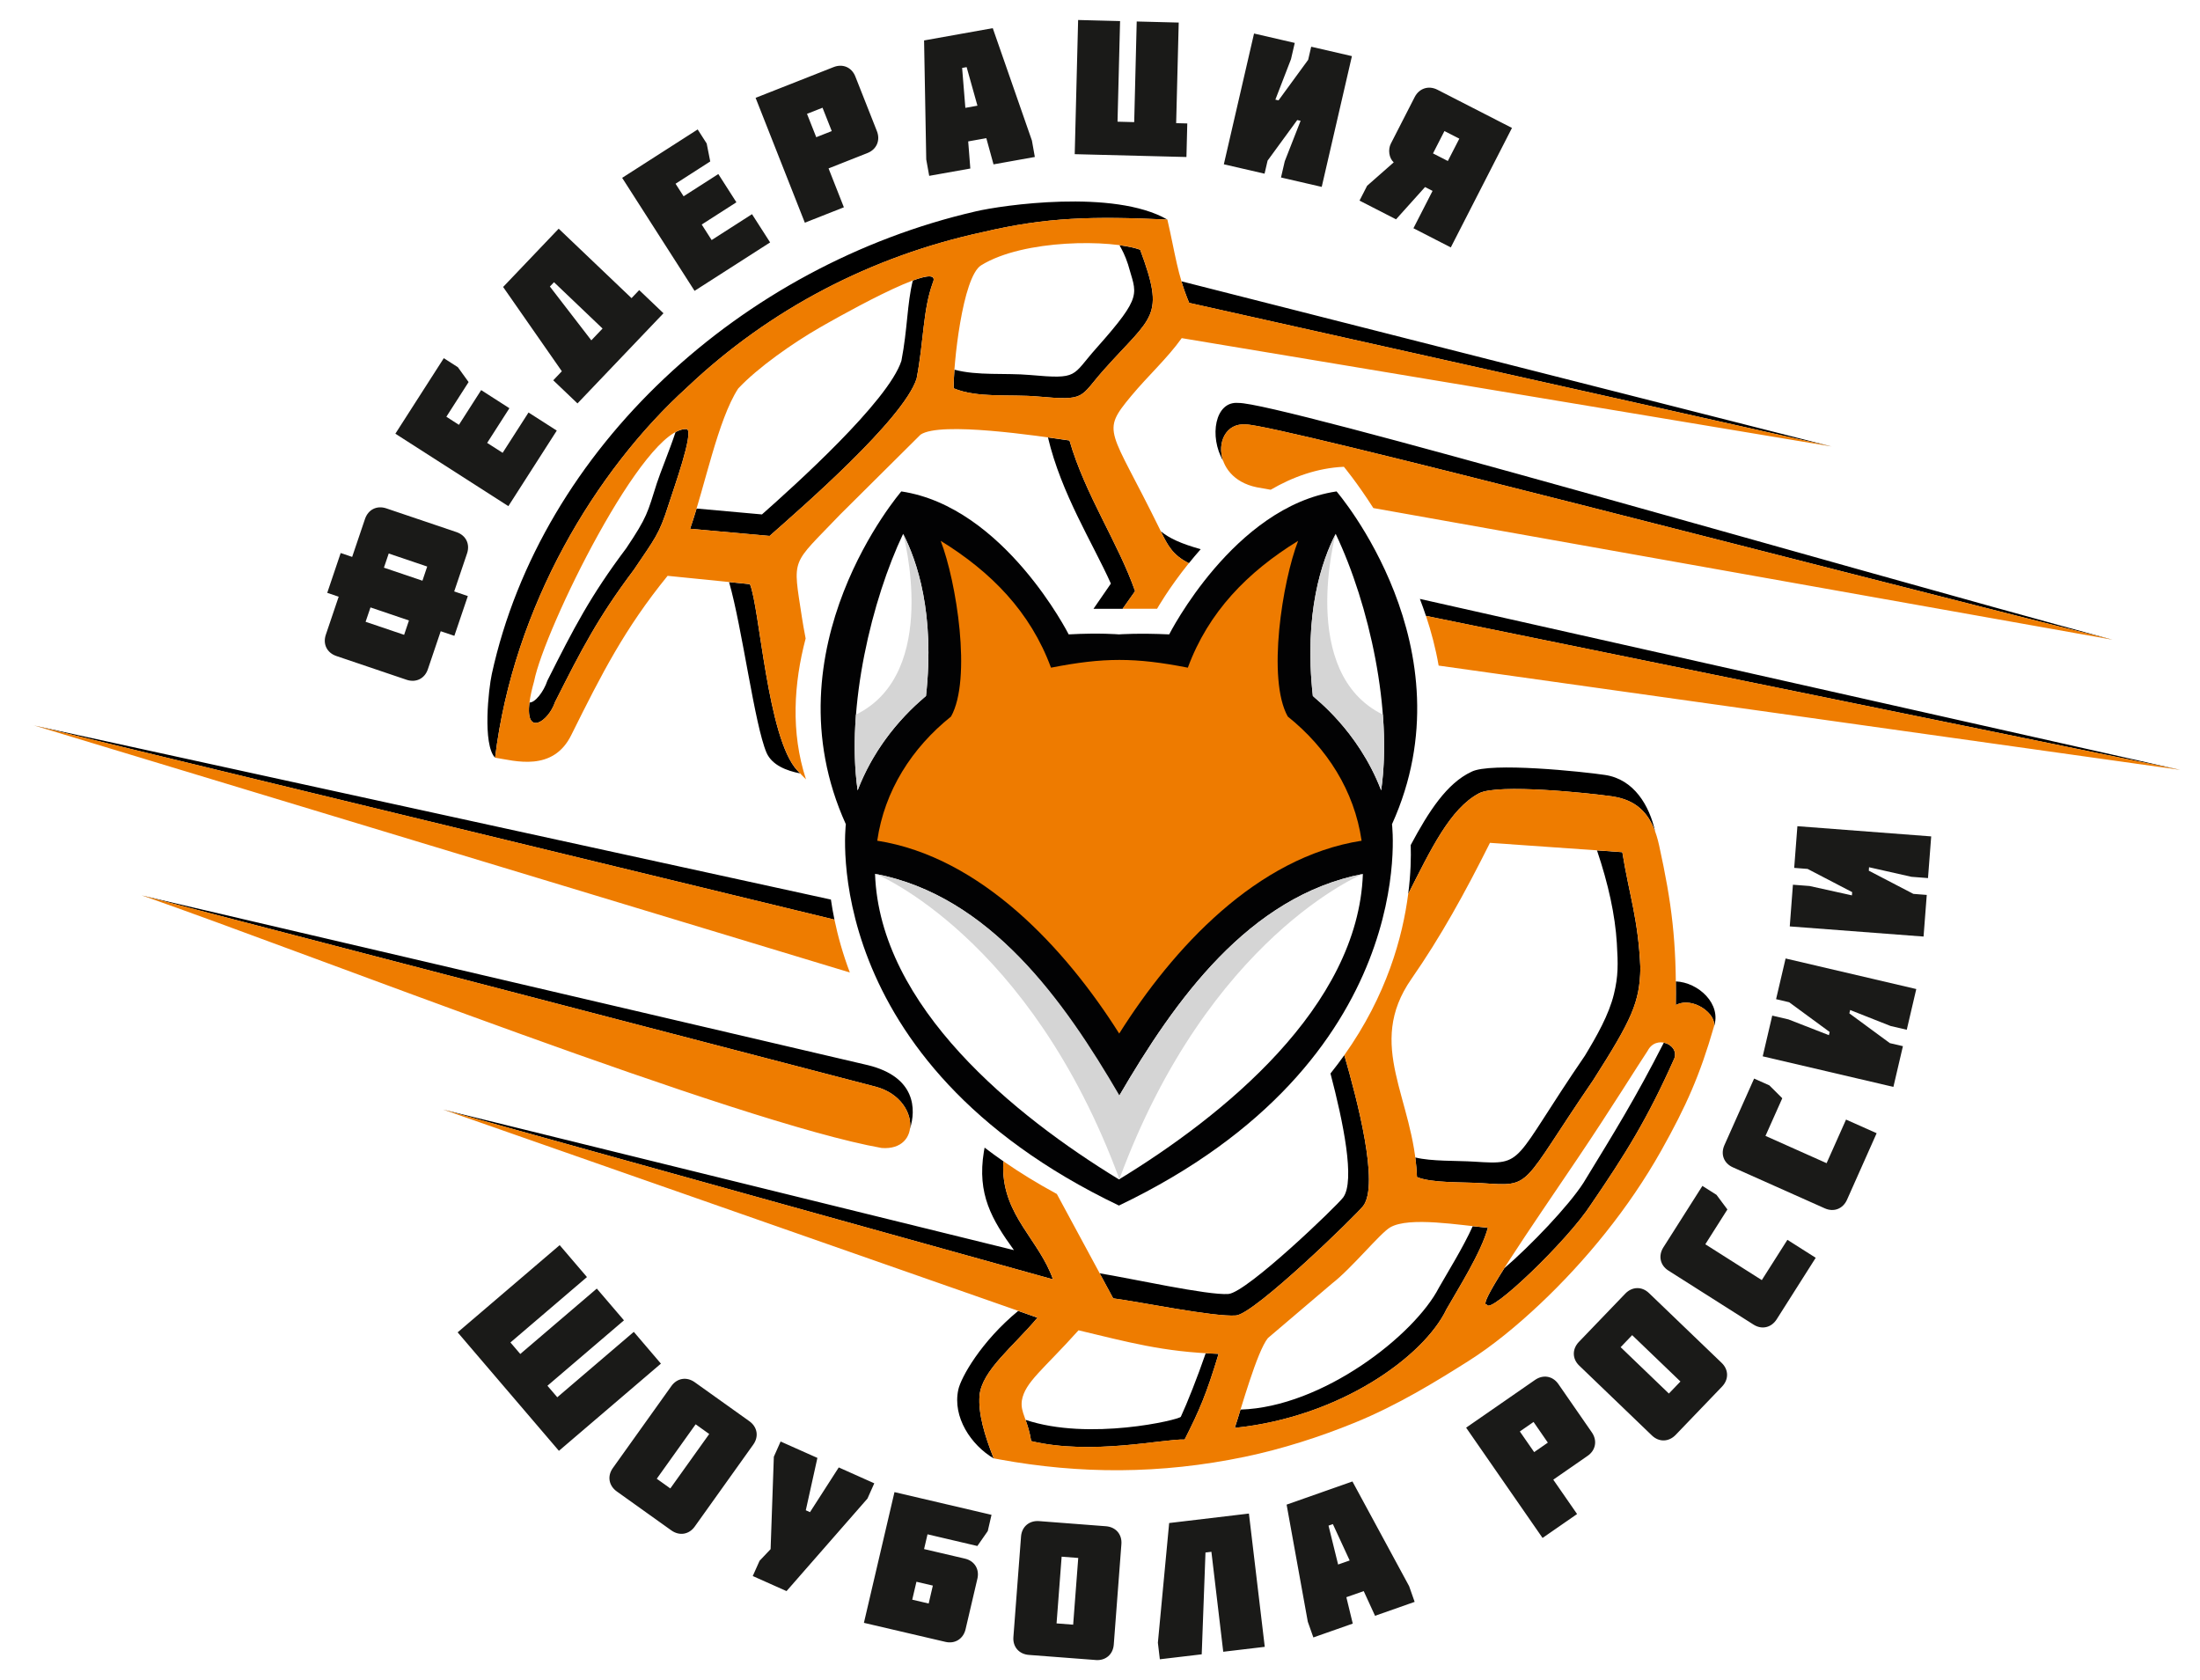 <svg width="55" height="42" viewBox="0 0 55 42" fill="none" xmlns="http://www.w3.org/2000/svg">
<g clip-path="url(#clip0_1368_20710)">
<path d="M37.799 3.198L35.935 2.243C35.713 2.13 35.478 2.209 35.367 2.427L34.771 3.591C34.697 3.736 34.722 3.949 34.843 4.059L34.178 4.644L33.988 5.015L34.901 5.483L35.626 4.676L35.814 4.772L35.336 5.706L36.27 6.185L37.799 3.199L37.799 3.198ZM36.111 3.276L36.483 3.466L36.196 4.025L35.825 3.835L36.111 3.276ZM32.704 1.495L31.963 2.509L31.884 2.491L32.275 1.479L32.369 1.073L31.351 0.838L30.596 4.107L31.614 4.342L31.69 4.015L32.431 3.001L32.515 3.02L32.119 4.031L32.025 4.437L33.043 4.672L33.798 1.403L32.78 1.168L32.704 1.495L32.704 1.495ZM28.002 0.527L26.953 0.5L26.868 3.854L29.661 3.925L29.682 3.086L29.404 3.079L29.468 0.564L28.418 0.537L28.355 3.053L27.938 3.042L28.002 0.527H28.002ZM23.102 1.011L23.156 3.986L23.23 4.396L24.258 4.213L24.205 3.535L24.658 3.454L24.838 4.109L25.871 3.924L25.798 3.514L24.819 0.704L23.102 1.011H23.102ZM24.134 2.696L24.053 1.698L24.166 1.678L24.436 2.642L24.134 2.696ZM21.686 3.826C21.917 3.735 22.013 3.507 21.923 3.279L21.383 1.911C21.293 1.683 21.07 1.586 20.838 1.678L18.89 2.446L20.121 5.567L21.097 5.182L20.714 4.21L21.686 3.826ZM20.175 2.846L20.563 2.693L20.794 3.277L20.406 3.43L20.175 2.846ZM19.253 6.06L18.8 5.354L17.791 6.001L17.543 5.613L18.41 5.057L17.958 4.351L17.09 4.907L16.889 4.593L17.756 4.036L17.667 3.587L17.442 3.236L15.554 4.446L17.364 7.271L19.253 6.06L19.253 6.06ZM14.437 10.085L16.587 7.831L15.98 7.252L15.788 7.453L13.967 5.717L12.578 7.174L14.046 9.281L13.831 9.507L14.438 10.086L14.437 10.085ZM15.064 8.213L14.783 8.508L13.747 7.163L13.85 7.055L15.064 8.213ZM13.919 10.764L13.213 10.312L12.566 11.32L12.179 11.072L12.735 10.205L12.029 9.752L11.473 10.62L11.159 10.418L11.715 9.551L11.446 9.179L11.095 8.954L9.884 10.842L12.709 12.653L13.919 10.765L13.919 10.764ZM11.359 15.895L11.696 14.901L11.355 14.785L11.676 13.836C11.756 13.6 11.648 13.382 11.412 13.302L9.659 12.709C9.423 12.629 9.205 12.737 9.125 12.973L8.804 13.922L8.517 13.825L8.181 14.82L8.467 14.917L8.146 15.866C8.066 16.102 8.174 16.32 8.41 16.4L10.163 16.993C10.399 17.073 10.618 16.965 10.697 16.729L11.018 15.78L11.359 15.895ZM9.262 15.185L10.224 15.511L10.103 15.87L9.14 15.544L9.262 15.185ZM10.561 14.517L9.598 14.191L9.718 13.837L10.68 14.163L10.561 14.517Z" fill="#1A1A18"/>
<path d="M45.19 21.722L46.304 22.302L46.298 22.383L45.239 22.149L44.823 22.117L44.744 23.159L48.089 23.413L48.169 22.372L47.834 22.346L46.72 21.766L46.726 21.68L47.785 21.919L48.2 21.951L48.28 20.909L44.935 20.654L44.855 21.696L45.19 21.722H45.19ZM44.729 25.055L45.741 25.798L45.723 25.878L44.712 25.484L44.306 25.389L44.068 26.407L47.335 27.171L47.573 26.153L47.246 26.077L46.234 25.333L46.254 25.249L47.263 25.648L47.669 25.743L47.907 24.725L44.64 23.961L44.402 24.978L44.729 25.055V25.055ZM43.111 28.626C43.009 28.854 43.096 29.081 43.32 29.181L45.622 30.208C45.845 30.307 46.073 30.22 46.175 29.993L46.916 28.329L46.151 27.988L45.665 29.078L44.137 28.396L44.557 27.455L44.234 27.133L43.853 26.963L43.111 28.626H43.111ZM41.584 31.183C41.451 31.394 41.504 31.632 41.71 31.763L43.839 33.114C44.045 33.245 44.283 33.191 44.417 32.981L45.393 31.443L44.685 30.994L44.045 32.001L42.633 31.105L43.185 30.235L42.912 29.869L42.56 29.646L41.584 31.183ZM43.05 34.664C43.223 34.484 43.218 34.24 43.042 34.071L41.224 32.325C41.048 32.155 40.804 32.16 40.631 32.34L39.472 33.546C39.3 33.726 39.304 33.97 39.481 34.139L41.299 35.886C41.475 36.055 41.719 36.05 41.892 35.87L43.05 34.664ZM40.804 33.377L42.011 34.536L41.722 34.837L40.516 33.678L40.804 33.377V33.377ZM39.69 36.395C39.895 36.254 39.936 36.01 39.797 35.809L38.959 34.599C38.819 34.398 38.58 34.355 38.375 34.497L36.653 35.69L38.564 38.447L39.427 37.849L38.832 36.99L39.69 36.395L39.69 36.395ZM37.996 35.785L38.339 35.547L38.696 36.064L38.354 36.301L37.996 35.785ZM32.165 37.613L32.695 40.541L32.834 40.934L33.819 40.588L33.659 39.928L34.093 39.776L34.376 40.393L35.366 40.045L35.228 39.652L33.811 37.035L32.165 37.614L32.165 37.613ZM33.453 39.112L33.213 38.139L33.322 38.101L33.742 39.01L33.453 39.111V39.112ZM31.619 41.169L31.223 37.837L29.229 38.074L28.947 41.066L28.996 41.48L30.043 41.356L30.137 38.811L30.285 38.793L30.581 41.292L31.619 41.169V41.169ZM27.392 41.499C27.64 41.518 27.825 41.359 27.844 41.115L28.035 38.601C28.054 38.357 27.895 38.172 27.646 38.154L25.979 38.026C25.73 38.007 25.545 38.166 25.526 38.41L25.335 40.924C25.316 41.167 25.475 41.353 25.724 41.371L27.392 41.498V41.499ZM26.956 38.947L26.829 40.615L26.414 40.583L26.541 38.915L26.956 38.947H26.956ZM24.124 38.964L23.102 38.725L23.188 38.356L24.434 38.648L24.694 38.275L24.788 37.869L22.362 37.301L21.598 40.569L23.637 41.045C23.875 41.101 24.083 40.968 24.139 40.73L24.435 39.465C24.491 39.227 24.362 39.02 24.124 38.964V38.964ZM22.806 39.99L22.911 39.542L23.321 39.638L23.217 40.086L22.806 39.99ZM19.663 39.776L21.687 37.462L21.857 37.081L20.969 36.684L20.25 37.802L20.145 37.755L20.435 36.446L19.515 36.036L19.346 36.417L19.265 38.727L18.989 39.018L18.819 39.399L19.664 39.776L19.663 39.776ZM16.782 38.257C16.985 38.402 17.226 38.362 17.368 38.163L18.833 36.111C18.975 35.912 18.935 35.671 18.732 35.527L17.37 34.555C17.168 34.41 16.927 34.45 16.785 34.649L15.32 36.701C15.178 36.9 15.218 37.14 15.421 37.285L16.782 38.257V38.257ZM17.731 35.848L16.758 37.209L16.419 36.967L17.391 35.606L17.73 35.848H17.731ZM13.992 31.127L11.441 33.307L13.973 36.269L16.523 34.089L15.845 33.295L13.932 34.93L13.686 34.642L15.599 33.007L14.92 32.213L13.007 33.848L12.761 33.56L14.674 31.925L13.992 31.127Z" fill="#1A1A18"/>
<path d="M28.504 6.243C28.374 6.196 28.197 6.158 27.987 6.13C28.055 6.25 28.127 6.384 28.2 6.607C28.406 7.366 28.601 7.362 27.413 8.699C26.782 9.407 26.981 9.484 25.745 9.374C25.14 9.32 24.431 9.397 23.861 9.241C23.846 9.439 23.84 9.603 23.842 9.708C24.44 9.957 25.253 9.852 25.936 9.912C27.172 10.022 26.972 9.945 27.604 9.237C28.814 7.88 29.136 7.941 28.504 6.243ZM26.737 11.012C26.603 10.992 26.417 10.965 26.199 10.935C26.534 12.35 27.321 13.579 27.772 14.589L27.337 15.22H28.065L28.377 14.778C27.953 13.566 27.13 12.371 26.737 11.012ZM29.538 7.033L29.53 7.013C29.583 7.193 29.647 7.376 29.729 7.572L45.786 11.161L45.789 11.162L29.538 7.033ZM24.394 5.284C18.558 6.627 13.535 11.187 12.295 16.851C12.215 17.219 12.059 18.606 12.377 18.943C12.839 15.161 14.89 11.759 17.175 9.686C19.244 7.723 21.793 6.403 24.57 5.803C26.182 5.424 27.32 5.406 29.184 5.489C27.85 4.72 25.039 5.132 24.394 5.284ZM19.934 19.262C19.183 18.463 18.992 15.175 18.748 14.604L18.227 14.551C18.557 15.701 18.863 18.114 19.164 18.819C19.302 19.129 19.663 19.268 20.003 19.334L19.934 19.262ZM20.773 22.488L0.847 18.136L0.849 18.136L20.861 22.99C20.825 22.816 20.796 22.648 20.773 22.488ZM26.325 31.983C25.977 30.994 25.086 30.401 25.079 29.196C25.078 29.143 25.082 29.088 25.088 29.033C24.924 28.92 24.767 28.805 24.615 28.689C24.608 28.723 24.602 28.757 24.597 28.789C24.423 29.853 24.795 30.487 25.349 31.252L11.077 27.738L26.325 31.983ZM24.488 34.891C24.544 34.259 25.337 33.66 25.937 32.941C25.836 32.904 25.632 32.833 25.455 32.771C24.527 33.536 24.023 34.434 23.957 34.743C23.81 35.425 24.275 36.124 24.843 36.459C24.612 35.878 24.453 35.332 24.488 34.891ZM30.142 33.831C29.937 34.425 29.685 35.064 29.521 35.417C29.485 35.493 27.221 36.029 25.638 35.494C25.687 35.627 25.742 35.79 25.779 36.026C27.293 36.388 29.074 35.969 29.616 35.987C29.984 35.26 30.16 34.855 30.465 33.845C30.355 33.841 30.247 33.837 30.142 33.831ZM41.895 24.534C41.898 24.722 41.897 24.918 41.895 25.126C42.325 24.894 42.941 25.366 42.845 25.677C43.053 25.1 42.458 24.556 41.895 24.534ZM40.126 19.373C39.573 19.29 37.254 19.047 36.785 19.294C36.17 19.581 35.714 20.29 35.268 21.125C35.277 21.416 35.271 21.837 35.205 22.348C35.761 21.258 36.245 20.218 36.975 19.832C37.444 19.585 39.764 19.828 40.317 19.911C40.904 19.999 41.209 20.322 41.379 20.789C41.236 20.138 40.85 19.481 40.126 19.373ZM35.497 14.972C35.55 15.111 35.601 15.253 35.649 15.397L54.505 19.247L35.497 14.972ZM29.722 14.08C29.814 13.966 29.912 13.848 30.018 13.729C29.533 13.594 29.233 13.458 29.019 13.28C29.194 13.638 29.318 13.878 29.722 14.08ZM30.959 10.073C30.37 10.02 30.224 10.919 30.579 11.521C30.417 11.067 30.651 10.566 31.15 10.612C31.919 10.608 45.591 14.2 52.812 15.993C45.527 14.02 31.92 10.05 30.959 10.073ZM40.558 21.304L39.925 21.259C40.21 22.104 40.378 22.875 40.421 23.578C40.453 24.106 40.458 24.399 40.348 24.852C40.222 25.37 39.92 25.898 39.624 26.389C37.779 29.085 38.139 29.123 36.859 29.04C36.417 29.012 35.786 29.036 35.382 28.935C35.403 29.094 35.418 29.257 35.424 29.425C35.804 29.581 36.548 29.546 37.049 29.578C38.329 29.661 37.983 29.701 39.828 27.005C40.804 25.475 40.993 25.053 41.01 24.203C40.956 22.959 40.733 22.393 40.558 21.304ZM22.82 7.013C22.675 7.602 22.69 8.218 22.535 9.021C22.207 10.035 19.847 12.154 19.049 12.86L17.415 12.713C17.361 12.891 17.308 13.062 17.253 13.219L19.24 13.398C20.038 12.692 22.587 10.482 22.915 9.467C23.097 8.522 23.07 7.761 23.318 7.074C23.419 6.854 23.188 6.877 22.82 7.013ZM33.608 26.378C33.5 26.53 33.384 26.683 33.262 26.836C33.579 28.041 33.885 29.519 33.579 29.935C33.426 30.143 31.174 32.311 30.71 32.348C30.203 32.387 28.267 31.957 27.491 31.831L27.83 32.458C28.445 32.535 30.352 32.928 30.9 32.886C31.365 32.849 33.93 30.351 34.083 30.144C34.485 29.597 33.931 27.497 33.608 26.378ZM17.176 10.728C17.09 10.719 16.993 10.746 16.889 10.802C16.741 11.25 16.504 11.821 16.422 12.078C16.186 12.82 16.187 12.915 15.655 13.707C14.759 14.899 14.346 15.7 13.685 17.014C13.589 17.303 13.37 17.572 13.237 17.561C13.126 18.426 13.715 18.037 13.875 17.552C14.537 16.238 14.949 15.438 15.845 14.246C16.378 13.453 16.477 13.366 16.712 12.623C16.852 12.184 17.343 10.828 17.176 10.728ZM3.547 22.386H3.546H3.547ZM3.547 22.386H3.546L3.562 22.392L3.547 22.386ZM21.699 26.628L3.547 22.386L21.89 27.166C22.514 27.331 22.803 27.832 22.75 28.217C22.901 27.743 22.903 26.923 21.699 26.628ZM41.595 26.066C40.883 27.463 40.356 28.309 39.586 29.57C39.209 30.156 38.251 31.152 37.607 31.705C37.248 32.272 37.051 32.636 37.171 32.611C37.221 32.901 39.194 31.014 39.776 30.108C40.643 28.839 41.181 27.98 41.858 26.46C41.93 26.267 41.779 26.102 41.595 26.066ZM36.818 30.654C36.575 31.191 36.198 31.794 35.973 32.19C35.362 33.378 33.063 35.176 31.013 35.238C30.956 35.425 30.906 35.587 30.869 35.696C33.519 35.425 35.605 33.9 36.163 32.728C36.463 32.201 37.029 31.311 37.197 30.693C37.085 30.683 36.957 30.669 36.818 30.654Z" fill="black"/>
<path fill-rule="evenodd" clip-rule="evenodd" d="M21.89 27.165C15.775 25.571 9.661 23.978 3.546 22.384C7.767 23.856 18.452 28.062 22.04 28.698C23.049 28.777 22.985 27.455 21.89 27.165ZM31.15 10.61C30.329 10.535 30.225 11.939 31.422 12.182C31.536 12.202 31.652 12.223 31.767 12.243C32.319 11.922 32.934 11.699 33.597 11.669C33.597 11.669 33.921 12.056 34.334 12.701C40.493 13.798 46.652 14.895 52.812 15.992C45.591 14.198 31.919 10.607 31.15 10.61ZM35.649 15.395C35.782 15.794 35.892 16.211 35.966 16.639L54.505 19.246L35.649 15.395ZM28.981 13.201C27.75 10.691 27.509 10.827 28.281 9.898C28.697 9.397 29.185 8.956 29.543 8.453L45.789 11.161L29.729 7.57C29.433 6.865 29.38 6.332 29.184 5.488C27.32 5.405 26.182 5.423 24.57 5.801C21.793 6.402 19.244 7.721 17.175 9.684C14.89 11.758 12.839 15.159 12.377 18.941C12.864 19.016 13.831 19.314 14.29 18.359C15.045 16.84 15.613 15.72 16.69 14.395L18.748 14.602C18.992 15.174 19.183 18.461 19.934 19.261C20.008 19.339 20.079 19.415 20.15 19.484C19.763 18.3 19.847 17.077 20.141 15.961C20.102 15.759 20.07 15.58 20.049 15.44C19.816 13.9 19.762 14.164 21.008 12.858L23.013 10.866C23.507 10.527 25.963 10.9 26.737 11.01C27.13 12.37 27.953 13.565 28.377 14.777L28.065 15.218H28.927C28.927 15.218 29.213 14.71 29.722 14.078C29.289 13.863 29.178 13.602 28.981 13.201ZM16.713 12.622C16.477 13.364 16.378 13.451 15.845 14.244C14.949 15.436 14.537 16.237 13.875 17.55C13.688 18.115 12.923 18.549 13.352 17.033C13.604 15.738 16.115 10.62 17.176 10.727C17.343 10.826 16.852 12.183 16.713 12.622ZM23.318 7.072C23.07 7.76 23.097 8.521 22.915 9.466C22.587 10.48 20.038 12.691 19.24 13.397L17.253 13.218C17.622 12.159 17.946 10.495 18.454 9.714C18.944 9.189 19.828 8.571 20.497 8.187C20.515 8.177 23.645 6.364 23.318 7.072ZM25.936 9.911C25.253 9.85 24.44 9.956 23.842 9.706C23.83 9.146 24.058 6.924 24.529 6.632C25.593 5.974 27.784 5.982 28.504 6.242C29.136 7.94 28.814 7.879 27.604 9.235C26.972 9.944 27.172 10.021 25.936 9.911ZM41.895 25.125C41.916 23.53 41.795 22.581 41.478 21.134C41.335 20.483 41.04 20.018 40.317 19.91C39.764 19.827 37.444 19.584 36.975 19.831C36.245 20.216 35.761 21.256 35.205 22.346C35.068 23.417 34.669 24.884 33.608 26.377C33.931 27.496 34.485 29.596 34.083 30.142C33.93 30.35 31.365 32.848 30.9 32.884C30.352 32.927 28.445 32.534 27.83 32.456L26.421 29.848C25.937 29.586 25.494 29.313 25.088 29.032C25.082 29.087 25.078 29.141 25.079 29.195C25.086 30.399 25.977 30.993 26.325 31.982L11.077 27.737L25.231 32.691C25.409 32.753 25.787 32.885 25.937 32.939C25.337 33.659 24.544 34.258 24.488 34.89C24.453 35.331 24.612 35.876 24.843 36.457C24.891 36.466 24.939 36.475 24.987 36.484C26.99 36.851 29.009 36.859 31.127 36.417C32.052 36.224 33.001 35.92 33.874 35.563C34.948 35.125 35.913 34.528 36.702 34.03C37.316 33.643 37.925 33.139 38.492 32.606C39.635 31.528 40.719 30.209 41.534 28.758C42.159 27.644 42.499 26.873 42.845 25.675C42.941 25.364 42.325 24.893 41.895 25.125ZM29.616 35.985C29.074 35.967 27.293 36.387 25.779 36.024C25.695 35.478 25.505 35.322 25.546 35.014C25.622 34.552 26.081 34.24 26.963 33.256C28.177 33.544 29.081 33.801 30.465 33.843C30.16 34.854 29.984 35.258 29.616 35.985ZM35.288 24.468C36.011 23.428 36.617 22.333 37.249 21.07L40.558 21.302C40.733 22.392 40.956 22.958 41.01 24.202C40.992 25.052 40.804 25.474 39.828 27.004C37.983 29.7 38.329 29.66 37.049 29.577C36.548 29.545 35.804 29.58 35.424 29.424C35.353 27.461 34.122 26.14 35.288 24.468ZM36.163 32.727C35.605 33.898 33.519 35.424 30.869 35.694C31.027 35.226 31.424 33.784 31.698 33.45L33.301 32.086C33.788 31.711 34.502 30.829 34.754 30.683C35.231 30.404 36.518 30.634 37.197 30.691C37.029 31.309 36.463 32.2 36.163 32.727ZM41.858 26.459C41.181 27.978 40.643 28.837 39.776 30.107C39.194 31.013 37.221 32.9 37.171 32.61C36.9 32.666 38.249 30.725 39.446 28.951C40.265 27.737 40.977 26.586 41.191 26.269C41.403 25.857 41.987 26.114 41.858 26.459ZM20.861 22.988L0.847 18.134L21.246 24.311C21.069 23.843 20.946 23.397 20.861 22.988Z" fill="#EE7C00"/>
<g filter="url(#filter0_d_1368_20710)">
<path fill-rule="evenodd" clip-rule="evenodd" d="M33.413 12.285C30.844 12.668 29.23 15.859 29.23 15.859C28.467 15.823 27.981 15.858 27.973 15.859C27.967 15.859 27.503 15.816 26.717 15.859C26.717 15.859 25.102 12.668 22.533 12.285C22.533 12.285 19.15 16.199 21.146 20.605C21.146 20.605 20.403 26.513 27.973 30.137V30.137C27.973 30.137 27.973 30.137 27.973 30.137C27.973 30.137 27.974 30.137 27.974 30.137V30.137C35.544 26.513 34.8 20.605 34.8 20.605C36.796 16.199 33.414 12.285 33.414 12.285H33.413Z" fill="#020203"/>
<path d="M33.392 13.346C33.049 14.01 32.592 15.327 32.821 17.398C32.841 17.436 33.948 18.241 34.529 19.758C34.814 17.775 34.239 15.124 33.392 13.346V13.346Z" fill="white"/>
<path d="M23.15 17.398C23.378 15.327 22.921 14.01 22.578 13.346C21.808 14.963 21.141 17.666 21.441 19.758C21.793 18.839 22.39 18.038 23.15 17.397V17.398Z" fill="white"/>
<path d="M27.974 27.404C26.596 25.037 24.752 22.391 21.876 21.844C21.991 25.17 25.378 27.901 27.974 29.484C30.57 27.902 33.955 25.173 34.072 21.848C31.209 22.405 29.365 25.016 27.974 27.404Z" fill="white"/>
<path d="M23.517 13.52C23.91 14.533 24.299 16.977 23.776 17.912C22.797 18.696 22.111 19.767 21.931 21.017C24.528 21.422 26.644 23.721 27.98 25.838C29.326 23.703 31.415 21.426 34.04 21.017C33.859 19.767 33.173 18.696 32.194 17.912C31.671 16.977 32.061 14.533 32.453 13.52C31.188 14.298 30.209 15.299 29.696 16.691C28.381 16.433 27.59 16.433 26.275 16.691C25.762 15.299 24.782 14.298 23.517 13.52Z" fill="#EE7B00"/>
<path d="M27.985 29.477C30.218 23.416 34.072 21.848 34.072 21.848C31.216 22.404 29.375 25.002 27.985 27.384C26.596 25.002 24.755 22.404 21.898 21.848C21.898 21.848 25.752 23.416 27.985 29.477Z" fill="#D5D5D5"/>
<path d="M34.572 17.864C32.444 16.823 33.392 13.346 33.392 13.346C33.049 14.01 32.592 15.327 32.821 17.398C32.841 17.436 33.948 18.241 34.529 19.758C34.614 19.172 34.623 18.528 34.572 17.865V17.864Z" fill="#D5D5D5"/>
<path d="M21.399 17.864C23.526 16.823 22.578 13.346 22.578 13.346C22.921 14.01 23.378 15.327 23.15 17.398C23.13 17.436 22.023 18.241 21.441 19.758C21.357 19.172 21.348 18.528 21.399 17.865V17.864Z" fill="#D5D5D5"/>
</g>
</g>
<defs>
<filter id="filter0_d_1368_20710" x="14.856" y="6.625" width="26.235" height="29.172" filterUnits="userSpaceOnUse" color-interpolation-filters="sRGB">
<feFlood flood-opacity="0" result="BackgroundImageFix"/>
<feColorMatrix in="SourceAlpha" type="matrix" values="0 0 0 0 0 0 0 0 0 0 0 0 0 0 0 0 0 0 127 0" result="hardAlpha"/>
<feOffset/>
<feGaussianBlur stdDeviation="2.83"/>
<feColorMatrix type="matrix" values="0 0 0 0 0.008 0 0 0 0 0.008 0 0 0 0 0.012 0 0 0 0.75 0"/>
<feBlend mode="normal" in2="BackgroundImageFix" result="effect1_dropShadow_1368_20710"/>
<feBlend mode="normal" in="SourceGraphic" in2="effect1_dropShadow_1368_20710" result="shape"/>
</filter>
<clipPath id="clip0_1368_20710">
<rect width="53.659" height="41" fill="white" transform="translate(0.847 0.5)"/>
</clipPath>
</defs>
</svg>
